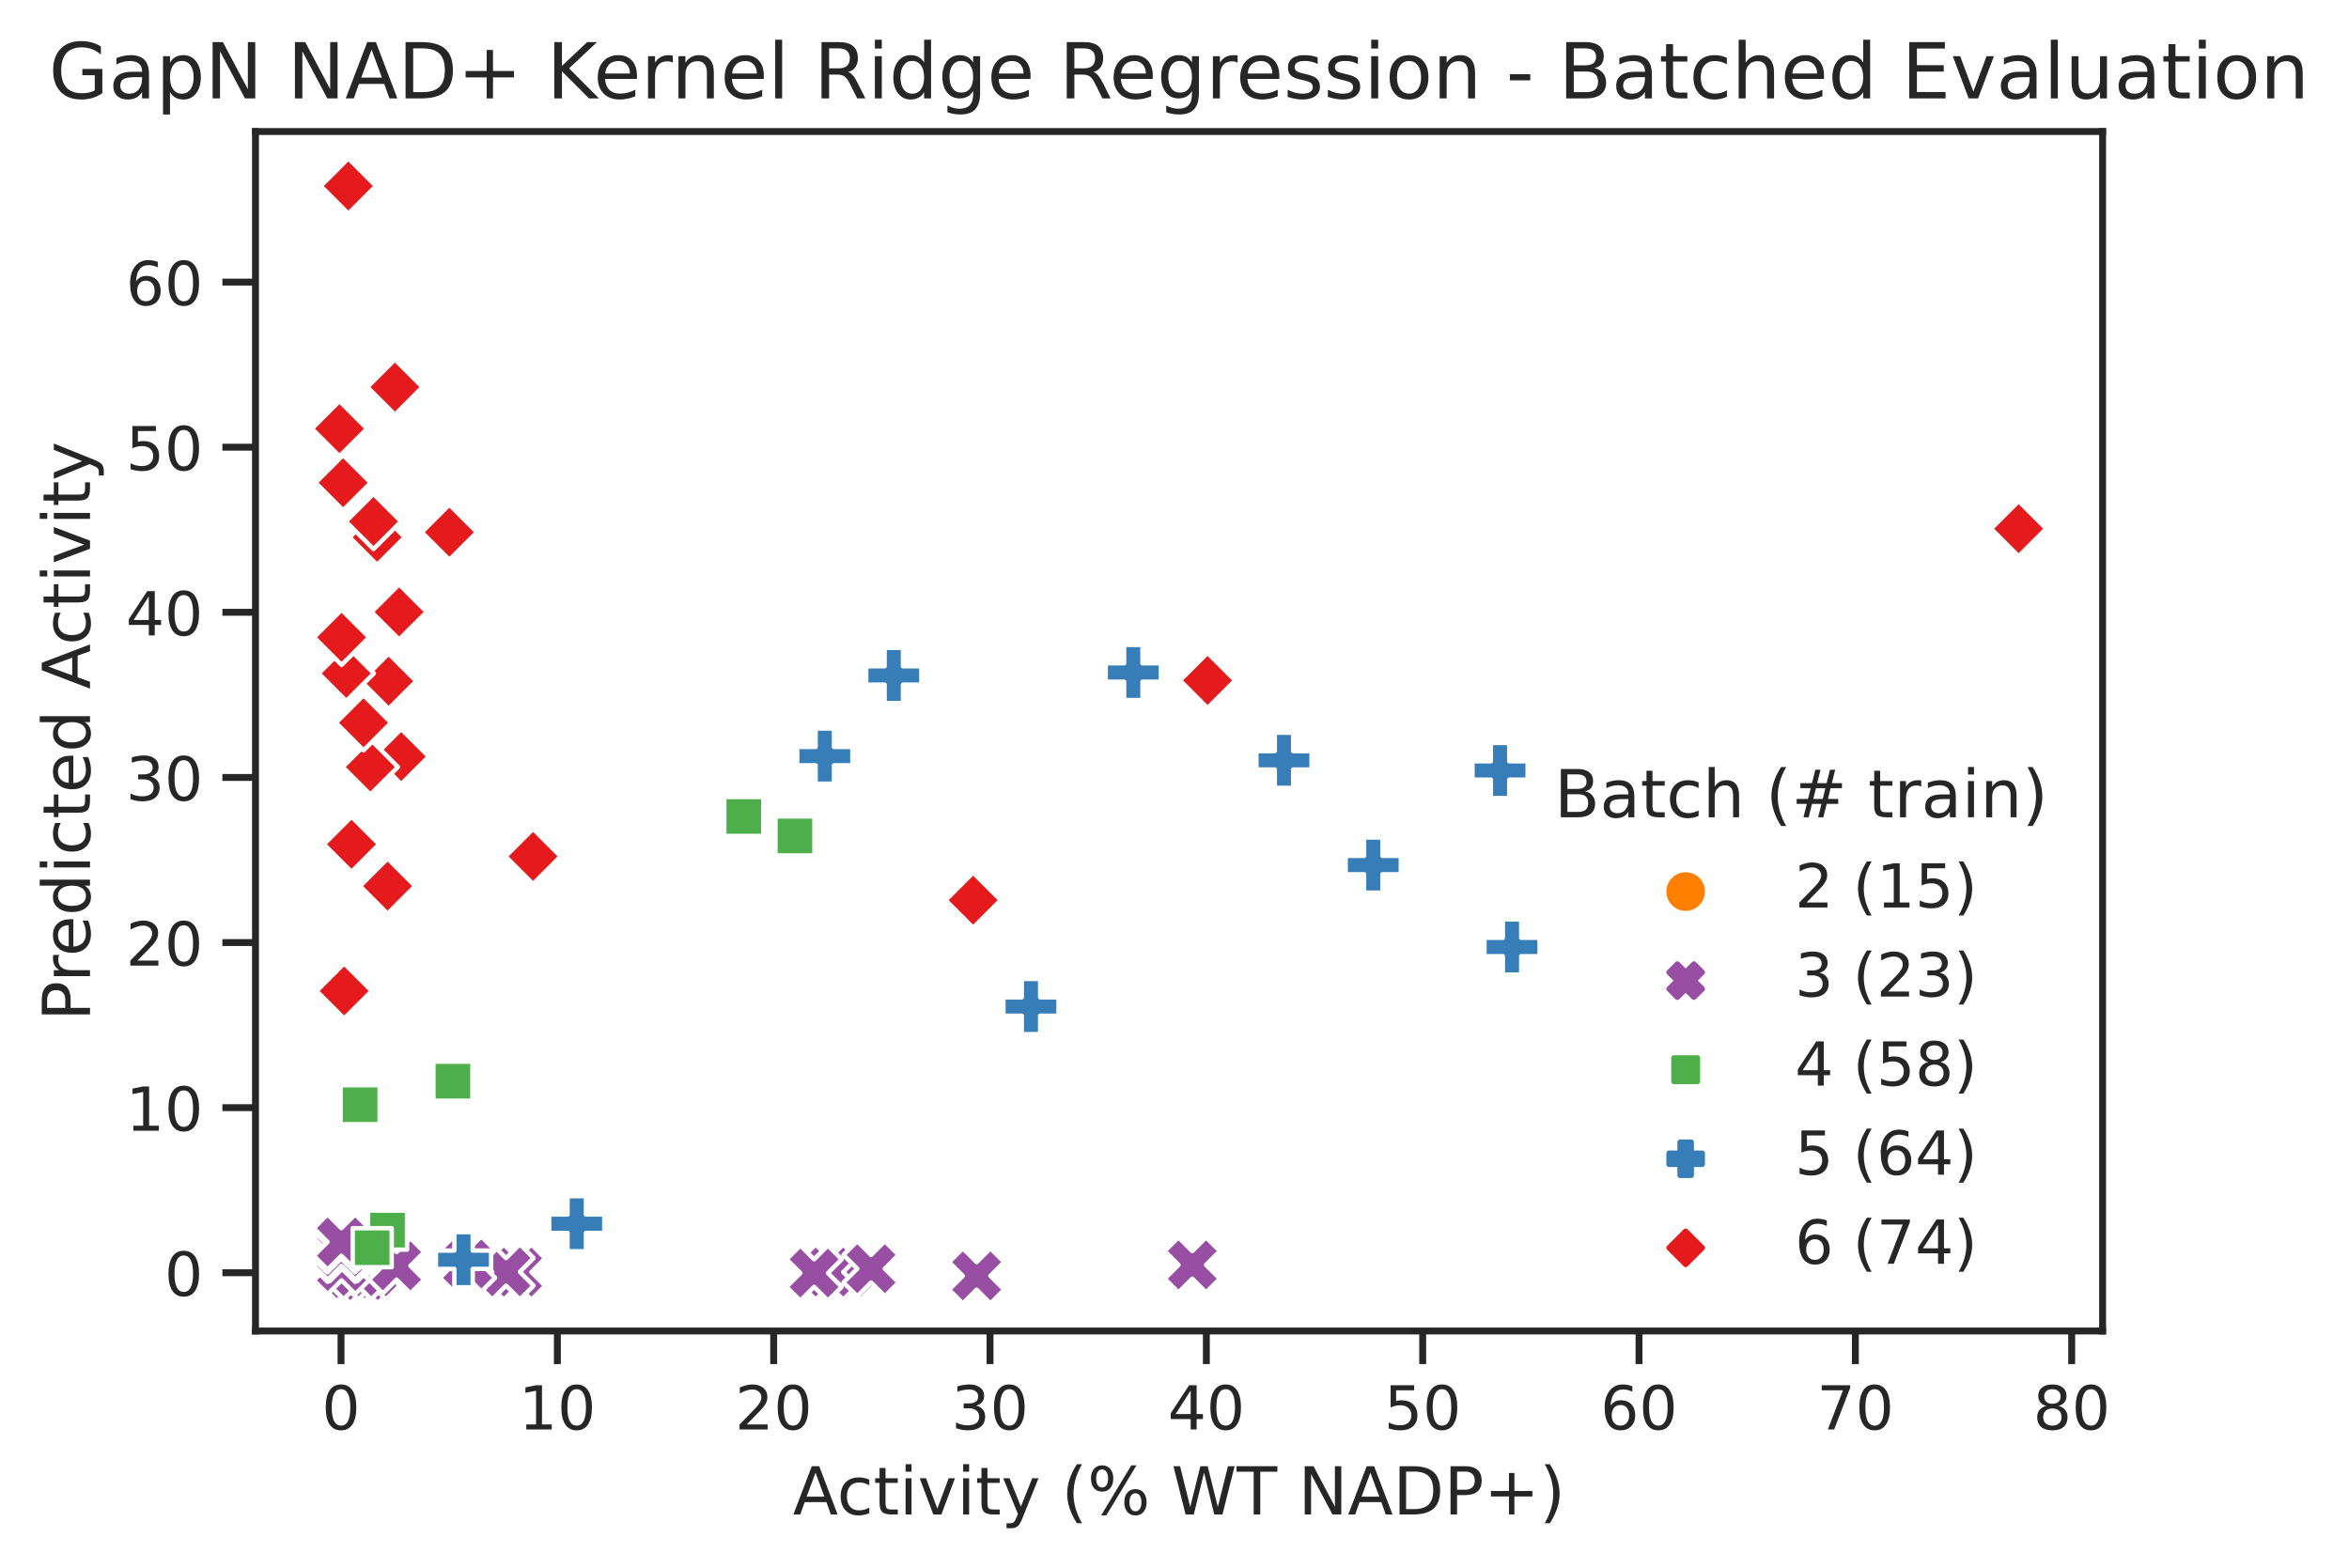 <?xml version="1.0" encoding="utf-8" standalone="no"?>
<!DOCTYPE svg PUBLIC "-//W3C//DTD SVG 1.1//EN"
  "http://www.w3.org/Graphics/SVG/1.1/DTD/svg11.dtd">
<!-- Created with matplotlib (https://matplotlib.org/) -->
<svg height="284.238pt" version="1.1" viewBox="0 0 425.772 284.238" width="425.772pt" xmlns="http://www.w3.org/2000/svg" xmlns:xlink="http://www.w3.org/1999/xlink">
 <defs>
  <style type="text/css">*{stroke-linecap:butt;stroke-linejoin:round;}</style>
 </defs>
 <g id="figure_1">
  <g id="patch_1">
   <path d="M 0 284.238 
L 425.772 284.238 
L 425.772 0 
L 0 0 
z
" style="fill:#ffffff;"/>
  </g>
  <g id="axes_1">
   <g id="patch_2">
    <path d="M 46.311 241.278 
L 381.111 241.278 
L 381.111 23.838 
L 46.311 23.838 
z
" style="fill:#ffffff;"/>
   </g>
   <g id="matplotlib.axis_1">
    <g id="xtick_1">
     <g id="line2d_1">
      <defs>
       <path d="M 0 0 
L 0 6 
" id="ma572bd161f" style="stroke:#262626;stroke-width:1.25;"/>
      </defs>
      <g>
       <use style="fill:#262626;stroke:#262626;stroke-width:1.25;" x="61.814" xlink:href="#ma572bd161f" y="241.278"/>
      </g>
     </g>
     <g id="text_1">
      <!-- 0 -->
      <g style="fill:#262626;" transform="translate(58.315 259.136)scale(0.11 -0.11)">
       <defs>
        <path d="M 31.781 66.406 
Q 24.172 66.406 20.328 58.906 
Q 16.5 51.422 16.5 36.375 
Q 16.5 21.391 20.328 13.891 
Q 24.172 6.391 31.781 6.391 
Q 39.453 6.391 43.281 13.891 
Q 47.125 21.391 47.125 36.375 
Q 47.125 51.422 43.281 58.906 
Q 39.453 66.406 31.781 66.406 
z
M 31.781 74.219 
Q 44.047 74.219 50.516 64.516 
Q 56.984 54.828 56.984 36.375 
Q 56.984 17.969 50.516 8.266 
Q 44.047 -1.422 31.781 -1.422 
Q 19.531 -1.422 13.062 8.266 
Q 6.594 17.969 6.594 36.375 
Q 6.594 54.828 13.062 64.516 
Q 19.531 74.219 31.781 74.219 
z
" id="DejaVuSans-48"/>
       </defs>
       <use xlink:href="#DejaVuSans-48"/>
      </g>
     </g>
    </g>
    <g id="xtick_2">
     <g id="line2d_2">
      <g>
       <use style="fill:#262626;stroke:#262626;stroke-width:1.25;" x="101.026" xlink:href="#ma572bd161f" y="241.278"/>
      </g>
     </g>
     <g id="text_2">
      <!-- 10 -->
      <g style="fill:#262626;" transform="translate(94.027 259.136)scale(0.11 -0.11)">
       <defs>
        <path d="M 12.406 8.297 
L 28.516 8.297 
L 28.516 63.922 
L 10.984 60.406 
L 10.984 69.391 
L 28.422 72.906 
L 38.281 72.906 
L 38.281 8.297 
L 54.391 8.297 
L 54.391 0 
L 12.406 0 
z
" id="DejaVuSans-49"/>
       </defs>
       <use xlink:href="#DejaVuSans-49"/>
       <use x="63.623" xlink:href="#DejaVuSans-48"/>
      </g>
     </g>
    </g>
    <g id="xtick_3">
     <g id="line2d_3">
      <g>
       <use style="fill:#262626;stroke:#262626;stroke-width:1.25;" x="140.238" xlink:href="#ma572bd161f" y="241.278"/>
      </g>
     </g>
     <g id="text_3">
      <!-- 20 -->
      <g style="fill:#262626;" transform="translate(133.239 259.136)scale(0.11 -0.11)">
       <defs>
        <path d="M 19.188 8.297 
L 53.609 8.297 
L 53.609 0 
L 7.328 0 
L 7.328 8.297 
Q 12.938 14.109 22.625 23.891 
Q 32.328 33.688 34.812 36.531 
Q 39.547 41.844 41.422 45.531 
Q 43.312 49.219 43.312 52.781 
Q 43.312 58.594 39.234 62.25 
Q 35.156 65.922 28.609 65.922 
Q 23.969 65.922 18.812 64.312 
Q 13.672 62.703 7.812 59.422 
L 7.812 69.391 
Q 13.766 71.781 18.938 73 
Q 24.125 74.219 28.422 74.219 
Q 39.75 74.219 46.484 68.547 
Q 53.219 62.891 53.219 53.422 
Q 53.219 48.922 51.531 44.891 
Q 49.859 40.875 45.406 35.406 
Q 44.188 33.984 37.641 27.219 
Q 31.109 20.453 19.188 8.297 
z
" id="DejaVuSans-50"/>
       </defs>
       <use xlink:href="#DejaVuSans-50"/>
       <use x="63.623" xlink:href="#DejaVuSans-48"/>
      </g>
     </g>
    </g>
    <g id="xtick_4">
     <g id="line2d_4">
      <g>
       <use style="fill:#262626;stroke:#262626;stroke-width:1.25;" x="179.449" xlink:href="#ma572bd161f" y="241.278"/>
      </g>
     </g>
     <g id="text_4">
      <!-- 30 -->
      <g style="fill:#262626;" transform="translate(172.451 259.136)scale(0.11 -0.11)">
       <defs>
        <path d="M 40.578 39.312 
Q 47.656 37.797 51.625 33 
Q 55.609 28.219 55.609 21.188 
Q 55.609 10.406 48.188 4.484 
Q 40.766 -1.422 27.094 -1.422 
Q 22.516 -1.422 17.656 -0.516 
Q 12.797 0.391 7.625 2.203 
L 7.625 11.719 
Q 11.719 9.328 16.594 8.109 
Q 21.484 6.891 26.812 6.891 
Q 36.078 6.891 40.938 10.547 
Q 45.797 14.203 45.797 21.188 
Q 45.797 27.641 41.281 31.266 
Q 36.766 34.906 28.719 34.906 
L 20.219 34.906 
L 20.219 43.016 
L 29.109 43.016 
Q 36.375 43.016 40.234 45.922 
Q 44.094 48.828 44.094 54.297 
Q 44.094 59.906 40.109 62.906 
Q 36.141 65.922 28.719 65.922 
Q 24.656 65.922 20.016 65.031 
Q 15.375 64.156 9.812 62.312 
L 9.812 71.094 
Q 15.438 72.656 20.344 73.438 
Q 25.25 74.219 29.594 74.219 
Q 40.828 74.219 47.359 69.109 
Q 53.906 64.016 53.906 55.328 
Q 53.906 49.266 50.438 45.094 
Q 46.969 40.922 40.578 39.312 
z
" id="DejaVuSans-51"/>
       </defs>
       <use xlink:href="#DejaVuSans-51"/>
       <use x="63.623" xlink:href="#DejaVuSans-48"/>
      </g>
     </g>
    </g>
    <g id="xtick_5">
     <g id="line2d_5">
      <g>
       <use style="fill:#262626;stroke:#262626;stroke-width:1.25;" x="218.661" xlink:href="#ma572bd161f" y="241.278"/>
      </g>
     </g>
     <g id="text_5">
      <!-- 40 -->
      <g style="fill:#262626;" transform="translate(211.662 259.136)scale(0.11 -0.11)">
       <defs>
        <path d="M 37.797 64.312 
L 12.891 25.391 
L 37.797 25.391 
z
M 35.203 72.906 
L 47.609 72.906 
L 47.609 25.391 
L 58.016 25.391 
L 58.016 17.188 
L 47.609 17.188 
L 47.609 0 
L 37.797 0 
L 37.797 17.188 
L 4.891 17.188 
L 4.891 26.703 
z
" id="DejaVuSans-52"/>
       </defs>
       <use xlink:href="#DejaVuSans-52"/>
       <use x="63.623" xlink:href="#DejaVuSans-48"/>
      </g>
     </g>
    </g>
    <g id="xtick_6">
     <g id="line2d_6">
      <g>
       <use style="fill:#262626;stroke:#262626;stroke-width:1.25;" x="257.873" xlink:href="#ma572bd161f" y="241.278"/>
      </g>
     </g>
     <g id="text_6">
      <!-- 50 -->
      <g style="fill:#262626;" transform="translate(250.874 259.136)scale(0.11 -0.11)">
       <defs>
        <path d="M 10.797 72.906 
L 49.516 72.906 
L 49.516 64.594 
L 19.828 64.594 
L 19.828 46.734 
Q 21.969 47.469 24.109 47.828 
Q 26.266 48.188 28.422 48.188 
Q 40.625 48.188 47.75 41.5 
Q 54.891 34.812 54.891 23.391 
Q 54.891 11.625 47.562 5.094 
Q 40.234 -1.422 26.906 -1.422 
Q 22.312 -1.422 17.547 -0.641 
Q 12.797 0.141 7.719 1.703 
L 7.719 11.625 
Q 12.109 9.234 16.797 8.062 
Q 21.484 6.891 26.703 6.891 
Q 35.156 6.891 40.078 11.328 
Q 45.016 15.766 45.016 23.391 
Q 45.016 31 40.078 35.438 
Q 35.156 39.891 26.703 39.891 
Q 22.75 39.891 18.812 39.016 
Q 14.891 38.141 10.797 36.281 
z
" id="DejaVuSans-53"/>
       </defs>
       <use xlink:href="#DejaVuSans-53"/>
       <use x="63.623" xlink:href="#DejaVuSans-48"/>
      </g>
     </g>
    </g>
    <g id="xtick_7">
     <g id="line2d_7">
      <g>
       <use style="fill:#262626;stroke:#262626;stroke-width:1.25;" x="297.085" xlink:href="#ma572bd161f" y="241.278"/>
      </g>
     </g>
     <g id="text_7">
      <!-- 60 -->
      <g style="fill:#262626;" transform="translate(290.086 259.136)scale(0.11 -0.11)">
       <defs>
        <path d="M 33.016 40.375 
Q 26.375 40.375 22.484 35.828 
Q 18.609 31.297 18.609 23.391 
Q 18.609 15.531 22.484 10.953 
Q 26.375 6.391 33.016 6.391 
Q 39.656 6.391 43.531 10.953 
Q 47.406 15.531 47.406 23.391 
Q 47.406 31.297 43.531 35.828 
Q 39.656 40.375 33.016 40.375 
z
M 52.594 71.297 
L 52.594 62.312 
Q 48.875 64.062 45.094 64.984 
Q 41.312 65.922 37.594 65.922 
Q 27.828 65.922 22.672 59.328 
Q 17.531 52.734 16.797 39.406 
Q 19.672 43.656 24.016 45.922 
Q 28.375 48.188 33.594 48.188 
Q 44.578 48.188 50.953 41.516 
Q 57.328 34.859 57.328 23.391 
Q 57.328 12.156 50.688 5.359 
Q 44.047 -1.422 33.016 -1.422 
Q 20.359 -1.422 13.672 8.266 
Q 6.984 17.969 6.984 36.375 
Q 6.984 53.656 15.188 63.938 
Q 23.391 74.219 37.203 74.219 
Q 40.922 74.219 44.703 73.484 
Q 48.484 72.75 52.594 71.297 
z
" id="DejaVuSans-54"/>
       </defs>
       <use xlink:href="#DejaVuSans-54"/>
       <use x="63.623" xlink:href="#DejaVuSans-48"/>
      </g>
     </g>
    </g>
    <g id="xtick_8">
     <g id="line2d_8">
      <g>
       <use style="fill:#262626;stroke:#262626;stroke-width:1.25;" x="336.297" xlink:href="#ma572bd161f" y="241.278"/>
      </g>
     </g>
     <g id="text_8">
      <!-- 70 -->
      <g style="fill:#262626;" transform="translate(329.298 259.136)scale(0.11 -0.11)">
       <defs>
        <path d="M 8.203 72.906 
L 55.078 72.906 
L 55.078 68.703 
L 28.609 0 
L 18.312 0 
L 43.219 64.594 
L 8.203 64.594 
z
" id="DejaVuSans-55"/>
       </defs>
       <use xlink:href="#DejaVuSans-55"/>
       <use x="63.623" xlink:href="#DejaVuSans-48"/>
      </g>
     </g>
    </g>
    <g id="xtick_9">
     <g id="line2d_9">
      <g>
       <use style="fill:#262626;stroke:#262626;stroke-width:1.25;" x="375.508" xlink:href="#ma572bd161f" y="241.278"/>
      </g>
     </g>
     <g id="text_9">
      <!-- 80 -->
      <g style="fill:#262626;" transform="translate(368.51 259.136)scale(0.11 -0.11)">
       <defs>
        <path d="M 31.781 34.625 
Q 24.75 34.625 20.719 30.859 
Q 16.703 27.094 16.703 20.516 
Q 16.703 13.922 20.719 10.156 
Q 24.75 6.391 31.781 6.391 
Q 38.812 6.391 42.859 10.172 
Q 46.922 13.969 46.922 20.516 
Q 46.922 27.094 42.891 30.859 
Q 38.875 34.625 31.781 34.625 
z
M 21.922 38.812 
Q 15.578 40.375 12.031 44.719 
Q 8.5 49.078 8.5 55.328 
Q 8.5 64.062 14.719 69.141 
Q 20.953 74.219 31.781 74.219 
Q 42.672 74.219 48.875 69.141 
Q 55.078 64.062 55.078 55.328 
Q 55.078 49.078 51.531 44.719 
Q 48 40.375 41.703 38.812 
Q 48.828 37.156 52.797 32.312 
Q 56.781 27.484 56.781 20.516 
Q 56.781 9.906 50.312 4.234 
Q 43.844 -1.422 31.781 -1.422 
Q 19.734 -1.422 13.25 4.234 
Q 6.781 9.906 6.781 20.516 
Q 6.781 27.484 10.781 32.312 
Q 14.797 37.156 21.922 38.812 
z
M 18.312 54.391 
Q 18.312 48.734 21.844 45.562 
Q 25.391 42.391 31.781 42.391 
Q 38.141 42.391 41.719 45.562 
Q 45.312 48.734 45.312 54.391 
Q 45.312 60.062 41.719 63.234 
Q 38.141 66.406 31.781 66.406 
Q 25.391 66.406 21.844 63.234 
Q 18.312 60.062 18.312 54.391 
z
" id="DejaVuSans-56"/>
       </defs>
       <use xlink:href="#DejaVuSans-56"/>
       <use x="63.623" xlink:href="#DejaVuSans-48"/>
      </g>
     </g>
    </g>
    <g id="text_10">
     <!-- Activity (% WT NADP+) -->
     <g style="fill:#262626;" transform="translate(143.713 274.542)scale(0.12 -0.12)">
      <defs>
       <path d="M 34.188 63.188 
L 20.797 26.906 
L 47.609 26.906 
z
M 28.609 72.906 
L 39.797 72.906 
L 67.578 0 
L 57.328 0 
L 50.688 18.703 
L 17.828 18.703 
L 11.188 0 
L 0.781 0 
z
" id="DejaVuSans-65"/>
       <path d="M 48.781 52.594 
L 48.781 44.188 
Q 44.969 46.297 41.141 47.344 
Q 37.312 48.391 33.406 48.391 
Q 24.656 48.391 19.812 42.844 
Q 14.984 37.312 14.984 27.297 
Q 14.984 17.281 19.812 11.734 
Q 24.656 6.203 33.406 6.203 
Q 37.312 6.203 41.141 7.25 
Q 44.969 8.297 48.781 10.406 
L 48.781 2.094 
Q 45.016 0.344 40.984 -0.531 
Q 36.969 -1.422 32.422 -1.422 
Q 20.062 -1.422 12.781 6.344 
Q 5.516 14.109 5.516 27.297 
Q 5.516 40.672 12.859 48.328 
Q 20.219 56 33.016 56 
Q 37.156 56 41.109 55.141 
Q 45.062 54.297 48.781 52.594 
z
" id="DejaVuSans-99"/>
       <path d="M 18.312 70.219 
L 18.312 54.688 
L 36.812 54.688 
L 36.812 47.703 
L 18.312 47.703 
L 18.312 18.016 
Q 18.312 11.328 20.141 9.422 
Q 21.969 7.516 27.594 7.516 
L 36.812 7.516 
L 36.812 0 
L 27.594 0 
Q 17.188 0 13.234 3.875 
Q 9.281 7.766 9.281 18.016 
L 9.281 47.703 
L 2.688 47.703 
L 2.688 54.688 
L 9.281 54.688 
L 9.281 70.219 
z
" id="DejaVuSans-116"/>
       <path d="M 9.422 54.688 
L 18.406 54.688 
L 18.406 0 
L 9.422 0 
z
M 9.422 75.984 
L 18.406 75.984 
L 18.406 64.594 
L 9.422 64.594 
z
" id="DejaVuSans-105"/>
       <path d="M 2.984 54.688 
L 12.5 54.688 
L 29.594 8.797 
L 46.688 54.688 
L 56.203 54.688 
L 35.688 0 
L 23.484 0 
z
" id="DejaVuSans-118"/>
       <path d="M 32.172 -5.078 
Q 28.375 -14.844 24.75 -17.812 
Q 21.141 -20.797 15.094 -20.797 
L 7.906 -20.797 
L 7.906 -13.281 
L 13.188 -13.281 
Q 16.891 -13.281 18.938 -11.516 
Q 21 -9.766 23.484 -3.219 
L 25.094 0.875 
L 2.984 54.688 
L 12.5 54.688 
L 29.594 11.922 
L 46.688 54.688 
L 56.203 54.688 
z
" id="DejaVuSans-121"/>
       <path id="DejaVuSans-32"/>
       <path d="M 31 75.875 
Q 24.469 64.656 21.281 53.656 
Q 18.109 42.672 18.109 31.391 
Q 18.109 20.125 21.312 9.062 
Q 24.516 -2 31 -13.188 
L 23.188 -13.188 
Q 15.875 -1.703 12.234 9.375 
Q 8.594 20.453 8.594 31.391 
Q 8.594 42.281 12.203 53.312 
Q 15.828 64.359 23.188 75.875 
z
" id="DejaVuSans-40"/>
       <path d="M 72.703 32.078 
Q 68.453 32.078 66.031 28.469 
Q 63.625 24.859 63.625 18.406 
Q 63.625 12.062 66.031 8.422 
Q 68.453 4.781 72.703 4.781 
Q 76.859 4.781 79.266 8.422 
Q 81.688 12.062 81.688 18.406 
Q 81.688 24.812 79.266 28.438 
Q 76.859 32.078 72.703 32.078 
z
M 72.703 38.281 
Q 80.422 38.281 84.953 32.906 
Q 89.5 27.547 89.5 18.406 
Q 89.5 9.281 84.938 3.922 
Q 80.375 -1.422 72.703 -1.422 
Q 64.891 -1.422 60.344 3.922 
Q 55.812 9.281 55.812 18.406 
Q 55.812 27.594 60.375 32.938 
Q 64.938 38.281 72.703 38.281 
z
M 22.312 68.016 
Q 18.109 68.016 15.688 64.375 
Q 13.281 60.75 13.281 54.391 
Q 13.281 47.953 15.672 44.328 
Q 18.062 40.719 22.312 40.719 
Q 26.562 40.719 28.969 44.328 
Q 31.391 47.953 31.391 54.391 
Q 31.391 60.688 28.953 64.344 
Q 26.516 68.016 22.312 68.016 
z
M 66.406 74.219 
L 74.219 74.219 
L 28.609 -1.422 
L 20.797 -1.422 
z
M 22.312 74.219 
Q 30.031 74.219 34.609 68.875 
Q 39.203 63.531 39.203 54.391 
Q 39.203 45.172 34.641 39.844 
Q 30.078 34.516 22.312 34.516 
Q 14.547 34.516 10.031 39.859 
Q 5.516 45.219 5.516 54.391 
Q 5.516 63.484 10.047 68.844 
Q 14.594 74.219 22.312 74.219 
z
" id="DejaVuSans-37"/>
       <path d="M 3.328 72.906 
L 13.281 72.906 
L 28.609 11.281 
L 43.891 72.906 
L 54.984 72.906 
L 70.312 11.281 
L 85.594 72.906 
L 95.609 72.906 
L 77.297 0 
L 64.891 0 
L 49.516 63.281 
L 33.984 0 
L 21.578 0 
z
" id="DejaVuSans-87"/>
       <path d="M -0.297 72.906 
L 61.375 72.906 
L 61.375 64.594 
L 35.5 64.594 
L 35.5 0 
L 25.594 0 
L 25.594 64.594 
L -0.297 64.594 
z
" id="DejaVuSans-84"/>
       <path d="M 9.812 72.906 
L 23.094 72.906 
L 55.422 11.922 
L 55.422 72.906 
L 64.984 72.906 
L 64.984 0 
L 51.703 0 
L 19.391 60.984 
L 19.391 0 
L 9.812 0 
z
" id="DejaVuSans-78"/>
       <path d="M 19.672 64.797 
L 19.672 8.109 
L 31.594 8.109 
Q 46.688 8.109 53.688 14.938 
Q 60.688 21.781 60.688 36.531 
Q 60.688 51.172 53.688 57.984 
Q 46.688 64.797 31.594 64.797 
z
M 9.812 72.906 
L 30.078 72.906 
Q 51.266 72.906 61.172 64.094 
Q 71.094 55.281 71.094 36.531 
Q 71.094 17.672 61.125 8.828 
Q 51.172 0 30.078 0 
L 9.812 0 
z
" id="DejaVuSans-68"/>
       <path d="M 19.672 64.797 
L 19.672 37.406 
L 32.078 37.406 
Q 38.969 37.406 42.719 40.969 
Q 46.484 44.531 46.484 51.125 
Q 46.484 57.672 42.719 61.234 
Q 38.969 64.797 32.078 64.797 
z
M 9.812 72.906 
L 32.078 72.906 
Q 44.344 72.906 50.609 67.359 
Q 56.891 61.812 56.891 51.125 
Q 56.891 40.328 50.609 34.812 
Q 44.344 29.297 32.078 29.297 
L 19.672 29.297 
L 19.672 0 
L 9.812 0 
z
" id="DejaVuSans-80"/>
       <path d="M 46 62.703 
L 46 35.5 
L 73.188 35.5 
L 73.188 27.203 
L 46 27.203 
L 46 0 
L 37.797 0 
L 37.797 27.203 
L 10.594 27.203 
L 10.594 35.5 
L 37.797 35.5 
L 37.797 62.703 
z
" id="DejaVuSans-43"/>
       <path d="M 8.016 75.875 
L 15.828 75.875 
Q 23.141 64.359 26.781 53.312 
Q 30.422 42.281 30.422 31.391 
Q 30.422 20.453 26.781 9.375 
Q 23.141 -1.703 15.828 -13.188 
L 8.016 -13.188 
Q 14.5 -2 17.703 9.062 
Q 20.906 20.125 20.906 31.391 
Q 20.906 42.672 17.703 53.656 
Q 14.5 64.656 8.016 75.875 
z
" id="DejaVuSans-41"/>
      </defs>
      <use xlink:href="#DejaVuSans-65"/>
      <use x="66.658" xlink:href="#DejaVuSans-99"/>
      <use x="121.639" xlink:href="#DejaVuSans-116"/>
      <use x="160.848" xlink:href="#DejaVuSans-105"/>
      <use x="188.631" xlink:href="#DejaVuSans-118"/>
      <use x="247.811" xlink:href="#DejaVuSans-105"/>
      <use x="275.594" xlink:href="#DejaVuSans-116"/>
      <use x="314.803" xlink:href="#DejaVuSans-121"/>
      <use x="373.982" xlink:href="#DejaVuSans-32"/>
      <use x="405.77" xlink:href="#DejaVuSans-40"/>
      <use x="444.783" xlink:href="#DejaVuSans-37"/>
      <use x="539.803" xlink:href="#DejaVuSans-32"/>
      <use x="571.59" xlink:href="#DejaVuSans-87"/>
      <use x="670.467" xlink:href="#DejaVuSans-84"/>
      <use x="731.551" xlink:href="#DejaVuSans-32"/>
      <use x="763.338" xlink:href="#DejaVuSans-78"/>
      <use x="838.143" xlink:href="#DejaVuSans-65"/>
      <use x="906.551" xlink:href="#DejaVuSans-68"/>
      <use x="983.553" xlink:href="#DejaVuSans-80"/>
      <use x="1043.855" xlink:href="#DejaVuSans-43"/>
      <use x="1127.645" xlink:href="#DejaVuSans-41"/>
     </g>
    </g>
   </g>
   <g id="matplotlib.axis_2">
    <g id="ytick_1">
     <g id="line2d_10">
      <defs>
       <path d="M 0 0 
L -6 0 
" id="m788bfb0047" style="stroke:#262626;stroke-width:1.25;"/>
      </defs>
      <g>
       <use style="fill:#262626;stroke:#262626;stroke-width:1.25;" x="46.311" xlink:href="#m788bfb0047" y="230.726"/>
      </g>
     </g>
     <g id="text_11">
      <!-- 0 -->
      <g style="fill:#262626;" transform="translate(29.812 234.905)scale(0.11 -0.11)">
       <use xlink:href="#DejaVuSans-48"/>
      </g>
     </g>
    </g>
    <g id="ytick_2">
     <g id="line2d_11">
      <g>
       <use style="fill:#262626;stroke:#262626;stroke-width:1.25;" x="46.311" xlink:href="#m788bfb0047" y="200.795"/>
      </g>
     </g>
     <g id="text_12">
      <!-- 10 -->
      <g style="fill:#262626;" transform="translate(22.814 204.974)scale(0.11 -0.11)">
       <use xlink:href="#DejaVuSans-49"/>
       <use x="63.623" xlink:href="#DejaVuSans-48"/>
      </g>
     </g>
    </g>
    <g id="ytick_3">
     <g id="line2d_12">
      <g>
       <use style="fill:#262626;stroke:#262626;stroke-width:1.25;" x="46.311" xlink:href="#m788bfb0047" y="170.863"/>
      </g>
     </g>
     <g id="text_13">
      <!-- 20 -->
      <g style="fill:#262626;" transform="translate(22.814 175.043)scale(0.11 -0.11)">
       <use xlink:href="#DejaVuSans-50"/>
       <use x="63.623" xlink:href="#DejaVuSans-48"/>
      </g>
     </g>
    </g>
    <g id="ytick_4">
     <g id="line2d_13">
      <g>
       <use style="fill:#262626;stroke:#262626;stroke-width:1.25;" x="46.311" xlink:href="#m788bfb0047" y="140.932"/>
      </g>
     </g>
     <g id="text_14">
      <!-- 30 -->
      <g style="fill:#262626;" transform="translate(22.814 145.111)scale(0.11 -0.11)">
       <use xlink:href="#DejaVuSans-51"/>
       <use x="63.623" xlink:href="#DejaVuSans-48"/>
      </g>
     </g>
    </g>
    <g id="ytick_5">
     <g id="line2d_14">
      <g>
       <use style="fill:#262626;stroke:#262626;stroke-width:1.25;" x="46.311" xlink:href="#m788bfb0047" y="111"/>
      </g>
     </g>
     <g id="text_15">
      <!-- 40 -->
      <g style="fill:#262626;" transform="translate(22.814 115.18)scale(0.11 -0.11)">
       <use xlink:href="#DejaVuSans-52"/>
       <use x="63.623" xlink:href="#DejaVuSans-48"/>
      </g>
     </g>
    </g>
    <g id="ytick_6">
     <g id="line2d_15">
      <g>
       <use style="fill:#262626;stroke:#262626;stroke-width:1.25;" x="46.311" xlink:href="#m788bfb0047" y="81.069"/>
      </g>
     </g>
     <g id="text_16">
      <!-- 50 -->
      <g style="fill:#262626;" transform="translate(22.814 85.248)scale(0.11 -0.11)">
       <use xlink:href="#DejaVuSans-53"/>
       <use x="63.623" xlink:href="#DejaVuSans-48"/>
      </g>
     </g>
    </g>
    <g id="ytick_7">
     <g id="line2d_16">
      <g>
       <use style="fill:#262626;stroke:#262626;stroke-width:1.25;" x="46.311" xlink:href="#m788bfb0047" y="51.138"/>
      </g>
     </g>
     <g id="text_17">
      <!-- 60 -->
      <g style="fill:#262626;" transform="translate(22.814 55.317)scale(0.11 -0.11)">
       <use xlink:href="#DejaVuSans-54"/>
       <use x="63.623" xlink:href="#DejaVuSans-48"/>
      </g>
     </g>
    </g>
    <g id="text_18">
     <!-- Predicted Activity -->
     <g style="fill:#262626;" transform="translate(16.318 185.068)rotate(-90)scale(0.12 -0.12)">
      <defs>
       <path d="M 41.109 46.297 
Q 39.594 47.172 37.812 47.578 
Q 36.031 48 33.891 48 
Q 26.266 48 22.188 43.047 
Q 18.109 38.094 18.109 28.812 
L 18.109 0 
L 9.078 0 
L 9.078 54.688 
L 18.109 54.688 
L 18.109 46.188 
Q 20.953 51.172 25.484 53.578 
Q 30.031 56 36.531 56 
Q 37.453 56 38.578 55.875 
Q 39.703 55.766 41.062 55.516 
z
" id="DejaVuSans-114"/>
       <path d="M 56.203 29.594 
L 56.203 25.203 
L 14.891 25.203 
Q 15.484 15.922 20.484 11.062 
Q 25.484 6.203 34.422 6.203 
Q 39.594 6.203 44.453 7.469 
Q 49.312 8.734 54.109 11.281 
L 54.109 2.781 
Q 49.266 0.734 44.188 -0.344 
Q 39.109 -1.422 33.891 -1.422 
Q 20.797 -1.422 13.156 6.188 
Q 5.516 13.812 5.516 26.812 
Q 5.516 40.234 12.766 48.109 
Q 20.016 56 32.328 56 
Q 43.359 56 49.781 48.891 
Q 56.203 41.797 56.203 29.594 
z
M 47.219 32.234 
Q 47.125 39.594 43.094 43.984 
Q 39.062 48.391 32.422 48.391 
Q 24.906 48.391 20.391 44.141 
Q 15.875 39.891 15.188 32.172 
z
" id="DejaVuSans-101"/>
       <path d="M 45.406 46.391 
L 45.406 75.984 
L 54.391 75.984 
L 54.391 0 
L 45.406 0 
L 45.406 8.203 
Q 42.578 3.328 38.25 0.953 
Q 33.938 -1.422 27.875 -1.422 
Q 17.969 -1.422 11.734 6.484 
Q 5.516 14.406 5.516 27.297 
Q 5.516 40.188 11.734 48.094 
Q 17.969 56 27.875 56 
Q 33.938 56 38.25 53.625 
Q 42.578 51.266 45.406 46.391 
z
M 14.797 27.297 
Q 14.797 17.391 18.875 11.75 
Q 22.953 6.109 30.078 6.109 
Q 37.203 6.109 41.297 11.75 
Q 45.406 17.391 45.406 27.297 
Q 45.406 37.203 41.297 42.844 
Q 37.203 48.484 30.078 48.484 
Q 22.953 48.484 18.875 42.844 
Q 14.797 37.203 14.797 27.297 
z
" id="DejaVuSans-100"/>
      </defs>
      <use xlink:href="#DejaVuSans-80"/>
      <use x="58.553" xlink:href="#DejaVuSans-114"/>
      <use x="97.416" xlink:href="#DejaVuSans-101"/>
      <use x="158.939" xlink:href="#DejaVuSans-100"/>
      <use x="222.416" xlink:href="#DejaVuSans-105"/>
      <use x="250.199" xlink:href="#DejaVuSans-99"/>
      <use x="305.18" xlink:href="#DejaVuSans-116"/>
      <use x="344.389" xlink:href="#DejaVuSans-101"/>
      <use x="405.912" xlink:href="#DejaVuSans-100"/>
      <use x="469.389" xlink:href="#DejaVuSans-32"/>
      <use x="501.176" xlink:href="#DejaVuSans-65"/>
      <use x="567.834" xlink:href="#DejaVuSans-99"/>
      <use x="622.814" xlink:href="#DejaVuSans-116"/>
      <use x="662.023" xlink:href="#DejaVuSans-105"/>
      <use x="689.807" xlink:href="#DejaVuSans-118"/>
      <use x="748.986" xlink:href="#DejaVuSans-105"/>
      <use x="776.77" xlink:href="#DejaVuSans-116"/>
      <use x="815.979" xlink:href="#DejaVuSans-121"/>
     </g>
    </g>
   </g>
   <g id="PathCollection_1">
    <path clip-path="url(#pf29319b3f0)" d="M 61.972 235.648 
C 63.298 235.648 64.57 235.121 65.508 234.184 
C 66.445 233.246 66.972 231.974 66.972 230.648 
C 66.972 229.322 66.445 228.05 65.508 227.113 
C 64.57 226.175 63.298 225.648 61.972 225.648 
C 60.646 225.648 59.374 226.175 58.437 227.113 
C 57.499 228.05 56.972 229.322 56.972 230.648 
C 56.972 231.974 57.499 233.246 58.437 234.184 
C 59.374 235.121 60.646 235.648 61.972 235.648 
z
" style="fill:#ff7f00;stroke:#ffffff;stroke-width:0.8;"/>
    <path clip-path="url(#pf29319b3f0)" d="M 61.814 235.389 
C 63.14 235.389 64.412 234.862 65.35 233.925 
C 66.287 232.987 66.814 231.715 66.814 230.389 
C 66.814 229.063 66.287 227.791 65.35 226.854 
C 64.412 225.916 63.14 225.389 61.814 225.389 
C 60.488 225.389 59.216 225.916 58.278 226.854 
C 57.341 227.791 56.814 229.063 56.814 230.389 
C 56.814 231.715 57.341 232.987 58.278 233.925 
C 59.216 234.862 60.488 235.389 61.814 235.389 
z
" style="fill:#ff7f00;stroke:#ffffff;stroke-width:0.8;"/>
    <path clip-path="url(#pf29319b3f0)" d="M 61.909 235.497 
C 63.235 235.497 64.507 234.97 65.444 234.033 
C 66.382 233.095 66.909 231.823 66.909 230.497 
C 66.909 229.171 66.382 227.899 65.444 226.962 
C 64.507 226.024 63.235 225.497 61.909 225.497 
C 60.583 225.497 59.311 226.024 58.373 226.962 
C 57.436 227.899 56.909 229.171 56.909 230.497 
C 56.909 231.823 57.436 233.095 58.373 234.033 
C 59.311 234.97 60.583 235.497 61.909 235.497 
z
" style="fill:#ff7f00;stroke:#ffffff;stroke-width:0.8;"/>
    <path clip-path="url(#pf29319b3f0)" d="M 61.856 235.348 
C 63.182 235.348 64.454 234.821 65.392 233.884 
C 66.329 232.946 66.856 231.674 66.856 230.348 
C 66.856 229.022 66.329 227.75 65.392 226.812 
C 64.454 225.875 63.182 225.348 61.856 225.348 
C 60.53 225.348 59.258 225.875 58.321 226.812 
C 57.383 227.75 56.856 229.022 56.856 230.348 
C 56.856 231.674 57.383 232.946 58.321 233.884 
C 59.258 234.821 60.53 235.348 61.856 235.348 
z
" style="fill:#ff7f00;stroke:#ffffff;stroke-width:0.8;"/>
    <path clip-path="url(#pf29319b3f0)" d="M 62.12 235.583 
C 63.446 235.583 64.717 235.056 65.655 234.118 
C 66.593 233.18 67.12 231.909 67.12 230.583 
C 67.12 229.257 66.593 227.985 65.655 227.047 
C 64.717 226.109 63.446 225.583 62.12 225.583 
C 60.794 225.583 59.522 226.109 58.584 227.047 
C 57.646 227.985 57.12 229.257 57.12 230.583 
C 57.12 231.909 57.646 233.18 58.584 234.118 
C 59.522 235.056 60.794 235.583 62.12 235.583 
z
" style="fill:#ff7f00;stroke:#ffffff;stroke-width:0.8;"/>
    <path clip-path="url(#pf29319b3f0)" d="M 62.067 235.669 
C 63.393 235.669 64.665 235.142 65.602 234.204 
C 66.54 233.267 67.067 231.995 67.067 230.669 
C 67.067 229.343 66.54 228.071 65.602 227.133 
C 64.665 226.196 63.393 225.669 62.067 225.669 
C 60.741 225.669 59.469 226.196 58.531 227.133 
C 57.594 228.071 57.067 229.343 57.067 230.669 
C 57.067 231.995 57.594 233.267 58.531 234.204 
C 59.469 235.142 60.741 235.669 62.067 235.669 
z
" style="fill:#ff7f00;stroke:#ffffff;stroke-width:0.8;"/>
    <path clip-path="url(#pf29319b3f0)" d="M 62.436 235.576 
C 63.762 235.576 65.034 235.049 65.971 234.112 
C 66.909 233.174 67.436 231.902 67.436 230.576 
C 67.436 229.25 66.909 227.978 65.971 227.041 
C 65.034 226.103 63.762 225.576 62.436 225.576 
C 61.11 225.576 59.838 226.103 58.9 227.041 
C 57.963 227.978 57.436 229.25 57.436 230.576 
C 57.436 231.902 57.963 233.174 58.9 234.112 
C 59.838 235.049 61.11 235.576 62.436 235.576 
z
" style="fill:#ff7f00;stroke:#ffffff;stroke-width:0.8;"/>
    <path clip-path="url(#pf29319b3f0)" d="M 61.972 235.413 
C 63.298 235.413 64.57 234.886 65.508 233.949 
C 66.445 233.011 66.972 231.739 66.972 230.413 
C 66.972 229.087 66.445 227.815 65.508 226.877 
C 64.57 225.94 63.298 225.413 61.972 225.413 
C 60.646 225.413 59.374 225.94 58.437 226.877 
C 57.499 227.815 56.972 229.087 56.972 230.413 
C 56.972 231.739 57.499 233.011 58.437 233.949 
C 59.374 234.886 60.646 235.413 61.972 235.413 
z
" style="fill:#ff7f00;stroke:#ffffff;stroke-width:0.8;"/>
    <path clip-path="url(#pf29319b3f0)" d="M 59.63 233.375 
L 62.13 230.875 
L 64.63 233.375 
L 67.13 230.875 
L 64.63 228.375 
L 67.13 225.875 
L 64.63 223.375 
L 62.13 225.875 
L 59.63 223.375 
L 57.13 225.875 
L 59.63 228.375 
L 57.13 230.875 
z
" style="fill:#984ea3;stroke:#ffffff;stroke-width:0.8;"/>
    <path clip-path="url(#pf29319b3f0)" d="M 60.368 234.715 
L 62.868 232.215 
L 65.368 234.715 
L 67.868 232.215 
L 65.368 229.715 
L 67.868 227.215 
L 65.368 224.715 
L 62.868 227.215 
L 60.368 224.715 
L 57.868 227.215 
L 60.368 229.715 
L 57.868 232.215 
z
" style="fill:#984ea3;stroke:#ffffff;stroke-width:0.8;"/>
    <path clip-path="url(#pf29319b3f0)" d="M 63.993 234.524 
L 66.493 232.024 
L 68.993 234.524 
L 71.493 232.024 
L 68.993 229.524 
L 71.493 227.024 
L 68.993 224.524 
L 66.493 227.024 
L 63.993 224.524 
L 61.493 227.024 
L 63.993 229.524 
L 61.493 232.024 
z
" style="fill:#984ea3;stroke:#ffffff;stroke-width:0.8;"/>
    <path clip-path="url(#pf29319b3f0)" d="M 59.967 232.593 
L 62.467 230.093 
L 64.967 232.593 
L 67.467 230.093 
L 64.967 227.593 
L 67.467 225.093 
L 64.967 222.593 
L 62.467 225.093 
L 59.967 222.593 
L 57.467 225.093 
L 59.967 227.593 
L 57.467 230.093 
z
" style="fill:#984ea3;stroke:#ffffff;stroke-width:0.8;"/>
    <path clip-path="url(#pf29319b3f0)" d="M 59.525 234.044 
L 62.025 231.544 
L 64.525 234.044 
L 67.025 231.544 
L 64.525 229.044 
L 67.025 226.544 
L 64.525 224.044 
L 62.025 226.544 
L 59.525 224.044 
L 57.025 226.544 
L 59.525 229.044 
L 57.025 231.544 
z
" style="fill:#984ea3;stroke:#ffffff;stroke-width:0.8;"/>
    <path clip-path="url(#pf29319b3f0)" d="M 59.662 234.24 
L 62.162 231.74 
L 64.662 234.24 
L 67.162 231.74 
L 64.662 229.24 
L 67.162 226.74 
L 64.662 224.24 
L 62.162 226.74 
L 59.662 224.24 
L 57.162 226.74 
L 59.662 229.24 
L 57.162 231.74 
z
" style="fill:#984ea3;stroke:#ffffff;stroke-width:0.8;"/>
    <path clip-path="url(#pf29319b3f0)" d="M 59.419 232.753 
L 61.919 230.253 
L 64.419 232.753 
L 66.919 230.253 
L 64.419 227.753 
L 66.919 225.253 
L 64.419 222.753 
L 61.919 225.253 
L 59.419 222.753 
L 56.919 225.253 
L 59.419 227.753 
L 56.919 230.253 
z
" style="fill:#984ea3;stroke:#ffffff;stroke-width:0.8;"/>
    <path clip-path="url(#pf29319b3f0)" d="M 61.517 232.235 
L 64.017 229.735 
L 66.517 232.235 
L 69.017 229.735 
L 66.517 227.235 
L 69.017 224.735 
L 66.517 222.235 
L 64.017 224.735 
L 61.517 222.235 
L 59.017 224.735 
L 61.517 227.235 
L 59.017 229.735 
z
" style="fill:#984ea3;stroke:#ffffff;stroke-width:0.8;"/>
    <path clip-path="url(#pf29319b3f0)" d="M 64.657 235.903 
L 67.157 233.403 
L 69.657 235.903 
L 72.157 233.403 
L 69.657 230.903 
L 72.157 228.403 
L 69.657 225.903 
L 67.157 228.403 
L 64.657 225.903 
L 62.157 228.403 
L 64.657 230.903 
L 62.157 233.403 
z
" style="fill:#984ea3;stroke:#ffffff;stroke-width:0.8;"/>
    <path clip-path="url(#pf29319b3f0)" d="M 64.646 236.394 
L 67.146 233.894 
L 69.646 236.394 
L 72.146 233.894 
L 69.646 231.394 
L 72.146 228.894 
L 69.646 226.394 
L 67.146 228.894 
L 64.646 226.394 
L 62.146 228.894 
L 64.646 231.394 
L 62.146 233.894 
z
" style="fill:#984ea3;stroke:#ffffff;stroke-width:0.8;"/>
    <path clip-path="url(#pf29319b3f0)" d="M 62.191 235.92 
L 64.691 233.42 
L 67.191 235.92 
L 69.691 233.42 
L 67.191 230.92 
L 69.691 228.42 
L 67.191 225.92 
L 64.691 228.42 
L 62.191 225.92 
L 59.691 228.42 
L 62.191 230.92 
L 59.691 233.42 
z
" style="fill:#984ea3;stroke:#ffffff;stroke-width:0.8;"/>
    <path clip-path="url(#pf29319b3f0)" d="M 63.477 236.234 
L 65.977 233.734 
L 68.477 236.234 
L 70.977 233.734 
L 68.477 231.234 
L 70.977 228.734 
L 68.477 226.234 
L 65.977 228.734 
L 63.477 226.234 
L 60.977 228.734 
L 63.477 231.234 
L 60.977 233.734 
z
" style="fill:#984ea3;stroke:#ffffff;stroke-width:0.8;"/>
    <path clip-path="url(#pf29319b3f0)" d="M 61.611 235.37 
L 64.111 232.87 
L 66.611 235.37 
L 69.111 232.87 
L 66.611 230.37 
L 69.111 227.87 
L 66.611 225.37 
L 64.111 227.87 
L 61.611 225.37 
L 59.111 227.87 
L 61.611 230.37 
L 59.111 232.87 
z
" style="fill:#984ea3;stroke:#ffffff;stroke-width:0.8;"/>
    <path clip-path="url(#pf29319b3f0)" d="M 61.053 235.9 
L 63.553 233.4 
L 66.053 235.9 
L 68.553 233.4 
L 66.053 230.9 
L 68.553 228.4 
L 66.053 225.9 
L 63.553 228.4 
L 61.053 225.9 
L 58.553 228.4 
L 61.053 230.9 
L 58.553 233.4 
z
" style="fill:#984ea3;stroke:#ffffff;stroke-width:0.8;"/>
    <path clip-path="url(#pf29319b3f0)" d="M 64.952 235.558 
L 67.452 233.058 
L 69.952 235.558 
L 72.452 233.058 
L 69.952 230.558 
L 72.452 228.058 
L 69.952 225.558 
L 67.452 228.058 
L 64.952 225.558 
L 62.452 228.058 
L 64.952 230.558 
L 62.452 233.058 
z
" style="fill:#984ea3;stroke:#ffffff;stroke-width:0.8;"/>
    <path clip-path="url(#pf29319b3f0)" d="M 62.286 235.524 
L 64.786 233.024 
L 67.286 235.524 
L 69.786 233.024 
L 67.286 230.524 
L 69.786 228.024 
L 67.286 225.524 
L 64.786 228.024 
L 62.286 225.524 
L 59.786 228.024 
L 62.286 230.524 
L 59.786 233.024 
z
" style="fill:#984ea3;stroke:#ffffff;stroke-width:0.8;"/>
    <path clip-path="url(#pf29319b3f0)" d="M 91.319 235.605 
L 93.819 233.105 
L 96.319 235.605 
L 98.819 233.105 
L 96.319 230.605 
L 98.819 228.105 
L 96.319 225.605 
L 93.819 228.105 
L 91.319 225.605 
L 88.819 228.105 
L 91.319 230.605 
L 88.819 233.105 
z
" style="fill:#984ea3;stroke:#ffffff;stroke-width:0.8;"/>
    <path clip-path="url(#pf29319b3f0)" d="M 89.222 235.562 
L 91.722 233.062 
L 94.222 235.562 
L 96.722 233.062 
L 94.222 230.562 
L 96.722 228.062 
L 94.222 225.562 
L 91.722 228.062 
L 89.222 225.562 
L 86.722 228.062 
L 89.222 230.562 
L 86.722 233.062 
z
" style="fill:#984ea3;stroke:#ffffff;stroke-width:0.8;"/>
    <path clip-path="url(#pf29319b3f0)" d="M 150.957 235.622 
L 153.457 233.122 
L 155.957 235.622 
L 158.457 233.122 
L 155.957 230.622 
L 158.457 228.122 
L 155.957 225.622 
L 153.457 228.122 
L 150.957 225.622 
L 148.457 228.122 
L 150.957 230.622 
L 148.457 233.122 
z
" style="fill:#984ea3;stroke:#ffffff;stroke-width:0.8;"/>
    <path clip-path="url(#pf29319b3f0)" d="M 147.838 235.597 
L 150.338 233.097 
L 152.838 235.597 
L 155.338 233.097 
L 152.838 230.597 
L 155.338 228.097 
L 152.838 225.597 
L 150.338 228.097 
L 147.838 225.597 
L 145.338 228.097 
L 147.838 230.597 
L 145.338 233.097 
z
" style="fill:#984ea3;stroke:#ffffff;stroke-width:0.8;"/>
    <path clip-path="url(#pf29319b3f0)" d="M 59.451 233.205 
L 61.951 230.705 
L 64.451 233.205 
L 66.951 230.705 
L 64.451 228.205 
L 66.951 225.705 
L 64.451 223.205 
L 61.951 225.705 
L 59.451 223.205 
L 56.951 225.705 
L 59.451 228.205 
L 56.951 230.705 
z
" style="fill:#984ea3;stroke:#ffffff;stroke-width:0.8;"/>
    <path clip-path="url(#pf29319b3f0)" d="M 59.398 234.595 
L 61.898 232.095 
L 64.398 234.595 
L 66.898 232.095 
L 64.398 229.595 
L 66.898 227.095 
L 64.398 224.595 
L 61.898 227.095 
L 59.398 224.595 
L 56.898 227.095 
L 59.398 229.595 
L 56.898 232.095 
z
" style="fill:#984ea3;stroke:#ffffff;stroke-width:0.8;"/>
    <path clip-path="url(#pf29319b3f0)" d="M 59.367 232.368 
L 61.867 229.868 
L 64.367 232.368 
L 66.867 229.868 
L 64.367 227.368 
L 66.867 224.868 
L 64.367 222.368 
L 61.867 224.868 
L 59.367 222.368 
L 56.867 224.868 
L 59.367 227.368 
L 56.867 229.868 
z
" style="fill:#984ea3;stroke:#ffffff;stroke-width:0.8;"/>
    <path clip-path="url(#pf29319b3f0)" d="M 59.767 232.253 
L 62.267 229.753 
L 64.767 232.253 
L 67.267 229.753 
L 64.767 227.253 
L 67.267 224.753 
L 64.767 222.253 
L 62.267 224.753 
L 59.767 222.253 
L 57.267 224.753 
L 59.767 227.253 
L 57.267 229.753 
z
" style="fill:#984ea3;stroke:#ffffff;stroke-width:0.8;"/>
    <path clip-path="url(#pf29319b3f0)" d="M 59.209 230.483 
L 61.709 227.983 
L 64.209 230.483 
L 66.709 227.983 
L 64.209 225.483 
L 66.709 222.983 
L 64.209 220.483 
L 61.709 222.983 
L 59.209 220.483 
L 56.709 222.983 
L 59.209 225.483 
L 56.709 227.983 
z
" style="fill:#984ea3;stroke:#ffffff;stroke-width:0.8;"/>
    <path clip-path="url(#pf29319b3f0)" d="M 59.114 231.667 
L 61.614 229.167 
L 64.114 231.667 
L 66.614 229.167 
L 64.114 226.667 
L 66.614 224.167 
L 64.114 221.667 
L 61.614 224.167 
L 59.114 221.667 
L 56.614 224.167 
L 59.114 226.667 
L 56.614 229.167 
z
" style="fill:#984ea3;stroke:#ffffff;stroke-width:0.8;"/>
    <path clip-path="url(#pf29319b3f0)" d="M 59.409 231.959 
L 61.909 229.459 
L 64.409 231.959 
L 66.909 229.459 
L 64.409 226.959 
L 66.909 224.459 
L 64.409 221.959 
L 61.909 224.459 
L 59.409 221.959 
L 56.909 224.459 
L 59.409 226.959 
L 56.909 229.459 
z
" style="fill:#984ea3;stroke:#ffffff;stroke-width:0.8;"/>
    <path clip-path="url(#pf29319b3f0)" d="M 59.346 230.66 
L 61.846 228.16 
L 64.346 230.66 
L 66.846 228.16 
L 64.346 225.66 
L 66.846 223.16 
L 64.346 220.66 
L 61.846 223.16 
L 59.346 220.66 
L 56.846 223.16 
L 59.346 225.66 
L 56.846 228.16 
z
" style="fill:#984ea3;stroke:#ffffff;stroke-width:0.8;"/>
    <path clip-path="url(#pf29319b3f0)" d="M 59.377 230.142 
L 61.877 227.642 
L 64.377 230.142 
L 66.877 227.642 
L 64.377 225.142 
L 66.877 222.642 
L 64.377 220.142 
L 61.877 222.642 
L 59.377 220.142 
L 56.877 222.642 
L 59.377 225.142 
L 56.877 227.642 
z
" style="fill:#984ea3;stroke:#ffffff;stroke-width:0.8;"/>
    <path clip-path="url(#pf29319b3f0)" d="M 145.066 235.782 
L 147.566 233.282 
L 150.066 235.782 
L 152.566 233.282 
L 150.066 230.782 
L 152.566 228.282 
L 150.066 225.782 
L 147.566 228.282 
L 145.066 225.782 
L 142.566 228.282 
L 145.066 230.782 
L 142.566 233.282 
z
" style="fill:#984ea3;stroke:#ffffff;stroke-width:0.8;"/>
    <path clip-path="url(#pf29319b3f0)" d="M 174.521 236.289 
L 177.021 233.789 
L 179.521 236.289 
L 182.021 233.789 
L 179.521 231.289 
L 182.021 228.789 
L 179.521 226.289 
L 177.021 228.789 
L 174.521 226.289 
L 172.021 228.789 
L 174.521 231.289 
L 172.021 233.789 
z
" style="fill:#984ea3;stroke:#ffffff;stroke-width:0.8;"/>
    <path clip-path="url(#pf29319b3f0)" d="M 155.383 234.993 
L 157.883 232.493 
L 160.383 234.993 
L 162.883 232.493 
L 160.383 229.993 
L 162.883 227.493 
L 160.383 224.993 
L 157.883 227.493 
L 155.383 224.993 
L 152.883 227.493 
L 155.383 229.993 
L 152.883 232.493 
z
" style="fill:#984ea3;stroke:#ffffff;stroke-width:0.8;"/>
    <path clip-path="url(#pf29319b3f0)" d="M 213.609 234.299 
L 216.109 231.799 
L 218.609 234.299 
L 221.109 231.799 
L 218.609 229.299 
L 221.109 226.799 
L 218.609 224.299 
L 216.109 226.799 
L 213.609 224.299 
L 211.109 226.799 
L 213.609 229.299 
L 211.109 231.799 
z
" style="fill:#984ea3;stroke:#ffffff;stroke-width:0.8;"/>
    <path clip-path="url(#pf29319b3f0)" d="M 69.389 234.472 
L 71.889 231.972 
L 74.389 234.472 
L 76.889 231.972 
L 74.389 229.472 
L 76.889 226.972 
L 74.389 224.472 
L 71.889 226.972 
L 69.389 224.472 
L 66.889 226.972 
L 69.389 229.472 
L 66.889 231.972 
z
" style="fill:#984ea3;stroke:#ffffff;stroke-width:0.8;"/>
    <path clip-path="url(#pf29319b3f0)" d="M 82.246 234.134 
L 84.746 231.634 
L 87.246 234.134 
L 89.746 231.634 
L 87.246 229.134 
L 89.746 226.634 
L 87.246 224.134 
L 84.746 226.634 
L 82.246 224.134 
L 79.746 226.634 
L 82.246 229.134 
L 79.746 231.634 
z
" style="fill:#984ea3;stroke:#ffffff;stroke-width:0.8;"/>
    <path clip-path="url(#pf29319b3f0)" d="M 66.709 219.46 
L 66.709 226.531 
L 73.78 226.531 
L 73.78 219.46 
z
" style="fill:#4daf4a;stroke:#ffffff;stroke-width:0.8;"/>
    <path clip-path="url(#pf29319b3f0)" d="M 63.927 222.644 
L 63.927 229.715 
L 70.998 229.715 
L 70.998 222.644 
z
" style="fill:#4daf4a;stroke:#ffffff;stroke-width:0.8;"/>
    <path clip-path="url(#pf29319b3f0)" d="M 78.555 192.462 
L 78.555 199.533 
L 85.626 199.533 
L 85.626 192.462 
z
" style="fill:#4daf4a;stroke:#ffffff;stroke-width:0.8;"/>
    <path clip-path="url(#pf29319b3f0)" d="M 61.735 196.724 
L 61.735 203.795 
L 68.806 203.795 
L 68.806 196.724 
z
" style="fill:#4daf4a;stroke:#ffffff;stroke-width:0.8;"/>
    <path clip-path="url(#pf29319b3f0)" d="M 131.279 144.474 
L 131.279 151.545 
L 138.35 151.545 
L 138.35 144.474 
z
" style="fill:#4daf4a;stroke:#ffffff;stroke-width:0.8;"/>
    <path clip-path="url(#pf29319b3f0)" d="M 140.553 147.998 
L 140.553 155.069 
L 147.624 155.069 
L 147.624 147.998 
z
" style="fill:#4daf4a;stroke:#ffffff;stroke-width:0.8;"/>
    <path clip-path="url(#pf29319b3f0)" d="M 160.34 127.446 
L 163.673 127.446 
L 163.673 124.113 
L 167.007 124.113 
L 167.007 120.779 
L 163.673 120.779 
L 163.673 117.446 
L 160.34 117.446 
L 160.34 120.779 
L 157.007 120.779 
L 157.007 124.113 
L 160.34 124.113 
z
" style="fill:#377eb8;stroke:#ffffff;stroke-width:0.8;"/>
    <path clip-path="url(#pf29319b3f0)" d="M 203.751 126.906 
L 207.084 126.906 
L 207.084 123.573 
L 210.418 123.573 
L 210.418 120.239 
L 207.084 120.239 
L 207.084 116.906 
L 203.751 116.906 
L 203.751 120.239 
L 200.418 120.239 
L 200.418 123.573 
L 203.751 123.573 
z
" style="fill:#377eb8;stroke:#ffffff;stroke-width:0.8;"/>
    <path clip-path="url(#pf29319b3f0)" d="M 185.205 187.462 
L 188.538 187.462 
L 188.538 184.129 
L 191.871 184.129 
L 191.871 180.795 
L 188.538 180.795 
L 188.538 177.462 
L 185.205 177.462 
L 185.205 180.795 
L 181.871 180.795 
L 181.871 184.129 
L 185.205 184.129 
z
" style="fill:#377eb8;stroke:#ffffff;stroke-width:0.8;"/>
    <path clip-path="url(#pf29319b3f0)" d="M 247.243 161.821 
L 250.577 161.821 
L 250.577 158.487 
L 253.91 158.487 
L 253.91 155.154 
L 250.577 155.154 
L 250.577 151.821 
L 247.243 151.821 
L 247.243 155.154 
L 243.91 155.154 
L 243.91 158.487 
L 247.243 158.487 
z
" style="fill:#377eb8;stroke:#ffffff;stroke-width:0.8;"/>
    <path clip-path="url(#pf29319b3f0)" d="M 272.402 176.67 
L 275.735 176.67 
L 275.735 173.337 
L 279.068 173.337 
L 279.068 170.004 
L 275.735 170.004 
L 275.735 166.67 
L 272.402 166.67 
L 272.402 170.004 
L 269.068 170.004 
L 269.068 173.337 
L 272.402 173.337 
z
" style="fill:#377eb8;stroke:#ffffff;stroke-width:0.8;"/>
    <path clip-path="url(#pf29319b3f0)" d="M 270.23 144.674 
L 273.564 144.674 
L 273.564 141.341 
L 276.897 141.341 
L 276.897 138.007 
L 273.564 138.007 
L 273.564 134.674 
L 270.23 134.674 
L 270.23 138.007 
L 266.897 138.007 
L 266.897 141.341 
L 270.23 141.341 
z
" style="fill:#377eb8;stroke:#ffffff;stroke-width:0.8;"/>
    <path clip-path="url(#pf29319b3f0)" d="M 82.351 233.365 
L 85.684 233.365 
L 85.684 230.031 
L 89.017 230.031 
L 89.017 226.698 
L 85.684 226.698 
L 85.684 223.365 
L 82.351 223.365 
L 82.351 226.698 
L 79.017 226.698 
L 79.017 230.031 
L 82.351 230.031 
z
" style="fill:#377eb8;stroke:#ffffff;stroke-width:0.8;"/>
    <path clip-path="url(#pf29319b3f0)" d="M 102.873 226.832 
L 106.206 226.832 
L 106.206 223.499 
L 109.539 223.499 
L 109.539 220.166 
L 106.206 220.166 
L 106.206 216.832 
L 102.873 216.832 
L 102.873 220.166 
L 99.539 220.166 
L 99.539 223.499 
L 102.873 223.499 
z
" style="fill:#377eb8;stroke:#ffffff;stroke-width:0.8;"/>
    <path clip-path="url(#pf29319b3f0)" d="M 147.834 142.072 
L 151.168 142.072 
L 151.168 138.739 
L 154.501 138.739 
L 154.501 135.405 
L 151.168 135.405 
L 151.168 132.072 
L 147.834 132.072 
L 147.834 135.405 
L 144.501 135.405 
L 144.501 138.739 
L 147.834 138.739 
z
" style="fill:#377eb8;stroke:#ffffff;stroke-width:0.8;"/>
    <path clip-path="url(#pf29319b3f0)" d="M 231.064 142.827 
L 234.398 142.827 
L 234.398 139.493 
L 237.731 139.493 
L 237.731 136.16 
L 234.398 136.16 
L 234.398 132.827 
L 231.064 132.827 
L 231.064 136.16 
L 227.731 136.16 
L 227.731 139.493 
L 231.064 139.493 
z
" style="fill:#377eb8;stroke:#ffffff;stroke-width:0.8;"/>
    <path clip-path="url(#pf29319b3f0)" d="M 71.583 65.172 
L 66.583 70.172 
L 71.583 75.172 
L 76.583 70.172 
z
" style="fill:#e41a1c;stroke:#ffffff;stroke-width:0.8;"/>
    <path clip-path="url(#pf29319b3f0)" d="M 68.358 92.396 
L 63.358 97.396 
L 68.358 102.396 
L 73.358 97.396 
z
" style="fill:#e41a1c;stroke:#ffffff;stroke-width:0.8;"/>
    <path clip-path="url(#pf29319b3f0)" d="M 72.342 105.931 
L 67.342 110.931 
L 72.342 115.931 
L 77.342 110.931 
z
" style="fill:#e41a1c;stroke:#ffffff;stroke-width:0.8;"/>
    <path clip-path="url(#pf29319b3f0)" d="M 70.445 118.485 
L 65.445 123.485 
L 70.445 128.485 
L 75.445 123.485 
z
" style="fill:#e41a1c;stroke:#ffffff;stroke-width:0.8;"/>
    <path clip-path="url(#pf29319b3f0)" d="M 67.694 89.532 
L 62.694 94.532 
L 67.694 99.532 
L 72.694 94.532 
z
" style="fill:#e41a1c;stroke:#ffffff;stroke-width:0.8;"/>
    <path clip-path="url(#pf29319b3f0)" d="M 81.447 91.481 
L 76.447 96.481 
L 81.447 101.481 
L 86.447 96.481 
z
" style="fill:#e41a1c;stroke:#ffffff;stroke-width:0.8;"/>
    <path clip-path="url(#pf29319b3f0)" d="M 72.721 132.148 
L 67.721 137.148 
L 72.721 142.148 
L 77.721 137.148 
z
" style="fill:#e41a1c;stroke:#ffffff;stroke-width:0.8;"/>
    <path clip-path="url(#pf29319b3f0)" d="M 176.389 158.181 
L 171.389 163.181 
L 176.389 168.181 
L 181.389 163.181 
z
" style="fill:#e41a1c;stroke:#ffffff;stroke-width:0.8;"/>
    <path clip-path="url(#pf29319b3f0)" d="M 67.125 134.039 
L 62.125 139.039 
L 67.125 144.039 
L 72.125 139.039 
z
" style="fill:#e41a1c;stroke:#ffffff;stroke-width:0.8;"/>
    <path clip-path="url(#pf29319b3f0)" d="M 62.762 117.071 
L 57.762 122.071 
L 62.762 127.071 
L 67.762 122.071 
z
" style="fill:#e41a1c;stroke:#ffffff;stroke-width:0.8;"/>
    <path clip-path="url(#pf29319b3f0)" d="M 96.623 150.25 
L 91.623 155.25 
L 96.623 160.25 
L 101.623 155.25 
z
" style="fill:#e41a1c;stroke:#ffffff;stroke-width:0.8;"/>
    <path clip-path="url(#pf29319b3f0)" d="M 62.383 174.642 
L 57.383 179.642 
L 62.383 184.642 
L 67.383 179.642 
z
" style="fill:#e41a1c;stroke:#ffffff;stroke-width:0.8;"/>
    <path clip-path="url(#pf29319b3f0)" d="M 70.255 155.632 
L 65.255 160.632 
L 70.255 165.632 
L 75.255 160.632 
z
" style="fill:#e41a1c;stroke:#ffffff;stroke-width:0.8;"/>
    <path clip-path="url(#pf29319b3f0)" d="M 63.711 148.045 
L 58.711 153.045 
L 63.711 158.045 
L 68.711 153.045 
z
" style="fill:#e41a1c;stroke:#ffffff;stroke-width:0.8;"/>
    <path clip-path="url(#pf29319b3f0)" d="M 63.142 28.721 
L 58.142 33.721 
L 63.142 38.721 
L 68.142 33.721 
z
" style="fill:#e41a1c;stroke:#ffffff;stroke-width:0.8;"/>
    <path clip-path="url(#pf29319b3f0)" d="M 62.193 82.503 
L 57.193 87.503 
L 62.193 92.503 
L 67.193 87.503 
z
" style="fill:#e41a1c;stroke:#ffffff;stroke-width:0.8;"/>
    <path clip-path="url(#pf29319b3f0)" d="M 61.529 72.708 
L 56.529 77.708 
L 61.529 82.708 
L 66.529 77.708 
z
" style="fill:#e41a1c;stroke:#ffffff;stroke-width:0.8;"/>
    <path clip-path="url(#pf29319b3f0)" d="M 65.892 126.021 
L 60.892 131.021 
L 65.892 136.021 
L 70.892 131.021 
z
" style="fill:#e41a1c;stroke:#ffffff;stroke-width:0.8;"/>
    <path clip-path="url(#pf29319b3f0)" d="M 61.909 110.536 
L 56.909 115.536 
L 61.909 120.536 
L 66.909 115.536 
z
" style="fill:#e41a1c;stroke:#ffffff;stroke-width:0.8;"/>
    <path clip-path="url(#pf29319b3f0)" d="M 218.88 118.35 
L 213.88 123.35 
L 218.88 128.35 
L 223.88 123.35 
z
" style="fill:#e41a1c;stroke:#ffffff;stroke-width:0.8;"/>
    <path clip-path="url(#pf29319b3f0)" d="M 365.893 90.841 
L 360.893 95.841 
L 365.893 100.841 
L 370.893 95.841 
z
" style="fill:#e41a1c;stroke:#ffffff;stroke-width:0.8;"/>
   </g>
   <g id="PathCollection_2"/>
   <g id="PathCollection_3"/>
   <g id="PathCollection_4"/>
   <g id="PathCollection_5"/>
   <g id="PathCollection_6"/>
   <g id="patch_3">
    <path d="M 46.311 241.278 
L 46.311 23.838 
" style="fill:none;stroke:#262626;stroke-linecap:square;stroke-linejoin:miter;stroke-width:1.25;"/>
   </g>
   <g id="patch_4">
    <path d="M 381.111 241.278 
L 381.111 23.838 
" style="fill:none;stroke:#262626;stroke-linecap:square;stroke-linejoin:miter;stroke-width:1.25;"/>
   </g>
   <g id="patch_5">
    <path d="M 46.311 241.278 
L 381.111 241.278 
" style="fill:none;stroke:#262626;stroke-linecap:square;stroke-linejoin:miter;stroke-width:1.25;"/>
   </g>
   <g id="patch_6">
    <path d="M 46.311 23.838 
L 381.111 23.838 
" style="fill:none;stroke:#262626;stroke-linecap:square;stroke-linejoin:miter;stroke-width:1.25;"/>
   </g>
   <g id="text_19">
    <!-- GapN NAD+ Kernel Ridge Regression - Batched Evaluation -->
    <g style="fill:#262626;" transform="translate(8.851 17.838)scale(0.14 -0.14)">
     <defs>
      <path d="M 59.516 10.406 
L 59.516 29.984 
L 43.406 29.984 
L 43.406 38.094 
L 69.281 38.094 
L 69.281 6.781 
Q 63.578 2.734 56.688 0.656 
Q 49.812 -1.422 42 -1.422 
Q 24.906 -1.422 15.25 8.562 
Q 5.609 18.562 5.609 36.375 
Q 5.609 54.25 15.25 64.234 
Q 24.906 74.219 42 74.219 
Q 49.125 74.219 55.547 72.453 
Q 61.969 70.703 67.391 67.281 
L 67.391 56.781 
Q 61.922 61.422 55.766 63.766 
Q 49.609 66.109 42.828 66.109 
Q 29.438 66.109 22.719 58.641 
Q 16.016 51.172 16.016 36.375 
Q 16.016 21.625 22.719 14.156 
Q 29.438 6.688 42.828 6.688 
Q 48.047 6.688 52.141 7.594 
Q 56.25 8.5 59.516 10.406 
z
" id="DejaVuSans-71"/>
      <path d="M 34.281 27.484 
Q 23.391 27.484 19.188 25 
Q 14.984 22.516 14.984 16.5 
Q 14.984 11.719 18.141 8.906 
Q 21.297 6.109 26.703 6.109 
Q 34.188 6.109 38.703 11.406 
Q 43.219 16.703 43.219 25.484 
L 43.219 27.484 
z
M 52.203 31.203 
L 52.203 0 
L 43.219 0 
L 43.219 8.297 
Q 40.141 3.328 35.547 0.953 
Q 30.953 -1.422 24.312 -1.422 
Q 15.922 -1.422 10.953 3.297 
Q 6 8.016 6 15.922 
Q 6 25.141 12.172 29.828 
Q 18.359 34.516 30.609 34.516 
L 43.219 34.516 
L 43.219 35.406 
Q 43.219 41.609 39.141 45 
Q 35.062 48.391 27.688 48.391 
Q 23 48.391 18.547 47.266 
Q 14.109 46.141 10.016 43.891 
L 10.016 52.203 
Q 14.938 54.109 19.578 55.047 
Q 24.219 56 28.609 56 
Q 40.484 56 46.344 49.844 
Q 52.203 43.703 52.203 31.203 
z
" id="DejaVuSans-97"/>
      <path d="M 18.109 8.203 
L 18.109 -20.797 
L 9.078 -20.797 
L 9.078 54.688 
L 18.109 54.688 
L 18.109 46.391 
Q 20.953 51.266 25.266 53.625 
Q 29.594 56 35.594 56 
Q 45.562 56 51.781 48.094 
Q 58.016 40.188 58.016 27.297 
Q 58.016 14.406 51.781 6.484 
Q 45.562 -1.422 35.594 -1.422 
Q 29.594 -1.422 25.266 0.953 
Q 20.953 3.328 18.109 8.203 
z
M 48.688 27.297 
Q 48.688 37.203 44.609 42.844 
Q 40.531 48.484 33.406 48.484 
Q 26.266 48.484 22.188 42.844 
Q 18.109 37.203 18.109 27.297 
Q 18.109 17.391 22.188 11.75 
Q 26.266 6.109 33.406 6.109 
Q 40.531 6.109 44.609 11.75 
Q 48.688 17.391 48.688 27.297 
z
" id="DejaVuSans-112"/>
      <path d="M 9.812 72.906 
L 19.672 72.906 
L 19.672 42.094 
L 52.391 72.906 
L 65.094 72.906 
L 28.906 38.922 
L 67.672 0 
L 54.688 0 
L 19.672 35.109 
L 19.672 0 
L 9.812 0 
z
" id="DejaVuSans-75"/>
      <path d="M 54.891 33.016 
L 54.891 0 
L 45.906 0 
L 45.906 32.719 
Q 45.906 40.484 42.875 44.328 
Q 39.844 48.188 33.797 48.188 
Q 26.516 48.188 22.312 43.547 
Q 18.109 38.922 18.109 30.906 
L 18.109 0 
L 9.078 0 
L 9.078 54.688 
L 18.109 54.688 
L 18.109 46.188 
Q 21.344 51.125 25.703 53.562 
Q 30.078 56 35.797 56 
Q 45.219 56 50.047 50.172 
Q 54.891 44.344 54.891 33.016 
z
" id="DejaVuSans-110"/>
      <path d="M 9.422 75.984 
L 18.406 75.984 
L 18.406 0 
L 9.422 0 
z
" id="DejaVuSans-108"/>
      <path d="M 44.391 34.188 
Q 47.562 33.109 50.562 29.594 
Q 53.562 26.078 56.594 19.922 
L 66.609 0 
L 56 0 
L 46.688 18.703 
Q 43.062 26.031 39.672 28.422 
Q 36.281 30.812 30.422 30.812 
L 19.672 30.812 
L 19.672 0 
L 9.812 0 
L 9.812 72.906 
L 32.078 72.906 
Q 44.578 72.906 50.734 67.672 
Q 56.891 62.453 56.891 51.906 
Q 56.891 45.016 53.688 40.469 
Q 50.484 35.938 44.391 34.188 
z
M 19.672 64.797 
L 19.672 38.922 
L 32.078 38.922 
Q 39.203 38.922 42.844 42.219 
Q 46.484 45.516 46.484 51.906 
Q 46.484 58.297 42.844 61.547 
Q 39.203 64.797 32.078 64.797 
z
" id="DejaVuSans-82"/>
      <path d="M 45.406 27.984 
Q 45.406 37.75 41.375 43.109 
Q 37.359 48.484 30.078 48.484 
Q 22.859 48.484 18.828 43.109 
Q 14.797 37.75 14.797 27.984 
Q 14.797 18.266 18.828 12.891 
Q 22.859 7.516 30.078 7.516 
Q 37.359 7.516 41.375 12.891 
Q 45.406 18.266 45.406 27.984 
z
M 54.391 6.781 
Q 54.391 -7.172 48.188 -13.984 
Q 42 -20.797 29.203 -20.797 
Q 24.469 -20.797 20.266 -20.094 
Q 16.062 -19.391 12.109 -17.922 
L 12.109 -9.188 
Q 16.062 -11.328 19.922 -12.344 
Q 23.781 -13.375 27.781 -13.375 
Q 36.625 -13.375 41.016 -8.766 
Q 45.406 -4.156 45.406 5.172 
L 45.406 9.625 
Q 42.625 4.781 38.281 2.391 
Q 33.938 0 27.875 0 
Q 17.828 0 11.672 7.656 
Q 5.516 15.328 5.516 27.984 
Q 5.516 40.672 11.672 48.328 
Q 17.828 56 27.875 56 
Q 33.938 56 38.281 53.609 
Q 42.625 51.219 45.406 46.391 
L 45.406 54.688 
L 54.391 54.688 
z
" id="DejaVuSans-103"/>
      <path d="M 44.281 53.078 
L 44.281 44.578 
Q 40.484 46.531 36.375 47.5 
Q 32.281 48.484 27.875 48.484 
Q 21.188 48.484 17.844 46.438 
Q 14.5 44.391 14.5 40.281 
Q 14.5 37.156 16.891 35.375 
Q 19.281 33.594 26.516 31.984 
L 29.594 31.297 
Q 39.156 29.25 43.188 25.516 
Q 47.219 21.781 47.219 15.094 
Q 47.219 7.469 41.188 3.016 
Q 35.156 -1.422 24.609 -1.422 
Q 20.219 -1.422 15.453 -0.562 
Q 10.688 0.297 5.422 2 
L 5.422 11.281 
Q 10.406 8.688 15.234 7.391 
Q 20.062 6.109 24.812 6.109 
Q 31.156 6.109 34.562 8.281 
Q 37.984 10.453 37.984 14.406 
Q 37.984 18.062 35.516 20.016 
Q 33.062 21.969 24.703 23.781 
L 21.578 24.516 
Q 13.234 26.266 9.516 29.906 
Q 5.812 33.547 5.812 39.891 
Q 5.812 47.609 11.281 51.797 
Q 16.75 56 26.812 56 
Q 31.781 56 36.172 55.266 
Q 40.578 54.547 44.281 53.078 
z
" id="DejaVuSans-115"/>
      <path d="M 30.609 48.391 
Q 23.391 48.391 19.188 42.75 
Q 14.984 37.109 14.984 27.297 
Q 14.984 17.484 19.156 11.844 
Q 23.344 6.203 30.609 6.203 
Q 37.797 6.203 41.984 11.859 
Q 46.188 17.531 46.188 27.297 
Q 46.188 37.016 41.984 42.703 
Q 37.797 48.391 30.609 48.391 
z
M 30.609 56 
Q 42.328 56 49.016 48.375 
Q 55.719 40.766 55.719 27.297 
Q 55.719 13.875 49.016 6.219 
Q 42.328 -1.422 30.609 -1.422 
Q 18.844 -1.422 12.172 6.219 
Q 5.516 13.875 5.516 27.297 
Q 5.516 40.766 12.172 48.375 
Q 18.844 56 30.609 56 
z
" id="DejaVuSans-111"/>
      <path d="M 4.891 31.391 
L 31.203 31.391 
L 31.203 23.391 
L 4.891 23.391 
z
" id="DejaVuSans-45"/>
      <path d="M 19.672 34.812 
L 19.672 8.109 
L 35.5 8.109 
Q 43.453 8.109 47.281 11.406 
Q 51.125 14.703 51.125 21.484 
Q 51.125 28.328 47.281 31.562 
Q 43.453 34.812 35.5 34.812 
z
M 19.672 64.797 
L 19.672 42.828 
L 34.281 42.828 
Q 41.5 42.828 45.031 45.531 
Q 48.578 48.25 48.578 53.812 
Q 48.578 59.328 45.031 62.062 
Q 41.5 64.797 34.281 64.797 
z
M 9.812 72.906 
L 35.016 72.906 
Q 46.297 72.906 52.391 68.219 
Q 58.5 63.531 58.5 54.891 
Q 58.5 48.188 55.375 44.234 
Q 52.25 40.281 46.188 39.312 
Q 53.469 37.75 57.5 32.781 
Q 61.531 27.828 61.531 20.406 
Q 61.531 10.641 54.891 5.312 
Q 48.25 0 35.984 0 
L 9.812 0 
z
" id="DejaVuSans-66"/>
      <path d="M 54.891 33.016 
L 54.891 0 
L 45.906 0 
L 45.906 32.719 
Q 45.906 40.484 42.875 44.328 
Q 39.844 48.188 33.797 48.188 
Q 26.516 48.188 22.312 43.547 
Q 18.109 38.922 18.109 30.906 
L 18.109 0 
L 9.078 0 
L 9.078 75.984 
L 18.109 75.984 
L 18.109 46.188 
Q 21.344 51.125 25.703 53.562 
Q 30.078 56 35.797 56 
Q 45.219 56 50.047 50.172 
Q 54.891 44.344 54.891 33.016 
z
" id="DejaVuSans-104"/>
      <path d="M 9.812 72.906 
L 55.906 72.906 
L 55.906 64.594 
L 19.672 64.594 
L 19.672 43.016 
L 54.391 43.016 
L 54.391 34.719 
L 19.672 34.719 
L 19.672 8.297 
L 56.781 8.297 
L 56.781 0 
L 9.812 0 
z
" id="DejaVuSans-69"/>
      <path d="M 8.5 21.578 
L 8.5 54.688 
L 17.484 54.688 
L 17.484 21.922 
Q 17.484 14.156 20.5 10.266 
Q 23.531 6.391 29.594 6.391 
Q 36.859 6.391 41.078 11.031 
Q 45.312 15.672 45.312 23.688 
L 45.312 54.688 
L 54.297 54.688 
L 54.297 0 
L 45.312 0 
L 45.312 8.406 
Q 42.047 3.422 37.719 1 
Q 33.406 -1.422 27.688 -1.422 
Q 18.266 -1.422 13.375 4.438 
Q 8.5 10.297 8.5 21.578 
z
M 31.109 56 
z
" id="DejaVuSans-117"/>
     </defs>
     <use xlink:href="#DejaVuSans-71"/>
     <use x="77.49" xlink:href="#DejaVuSans-97"/>
     <use x="138.77" xlink:href="#DejaVuSans-112"/>
     <use x="202.246" xlink:href="#DejaVuSans-78"/>
     <use x="277.051" xlink:href="#DejaVuSans-32"/>
     <use x="308.838" xlink:href="#DejaVuSans-78"/>
     <use x="383.643" xlink:href="#DejaVuSans-65"/>
     <use x="452.051" xlink:href="#DejaVuSans-68"/>
     <use x="529.053" xlink:href="#DejaVuSans-43"/>
     <use x="612.842" xlink:href="#DejaVuSans-32"/>
     <use x="644.629" xlink:href="#DejaVuSans-75"/>
     <use x="705.205" xlink:href="#DejaVuSans-101"/>
     <use x="766.729" xlink:href="#DejaVuSans-114"/>
     <use x="806.092" xlink:href="#DejaVuSans-110"/>
     <use x="869.471" xlink:href="#DejaVuSans-101"/>
     <use x="930.994" xlink:href="#DejaVuSans-108"/>
     <use x="958.777" xlink:href="#DejaVuSans-32"/>
     <use x="990.564" xlink:href="#DejaVuSans-82"/>
     <use x="1060.047" xlink:href="#DejaVuSans-105"/>
     <use x="1087.83" xlink:href="#DejaVuSans-100"/>
     <use x="1151.307" xlink:href="#DejaVuSans-103"/>
     <use x="1214.783" xlink:href="#DejaVuSans-101"/>
     <use x="1276.307" xlink:href="#DejaVuSans-32"/>
     <use x="1308.094" xlink:href="#DejaVuSans-82"/>
     <use x="1373.076" xlink:href="#DejaVuSans-101"/>
     <use x="1434.6" xlink:href="#DejaVuSans-103"/>
     <use x="1498.076" xlink:href="#DejaVuSans-114"/>
     <use x="1536.939" xlink:href="#DejaVuSans-101"/>
     <use x="1598.463" xlink:href="#DejaVuSans-115"/>
     <use x="1650.562" xlink:href="#DejaVuSans-115"/>
     <use x="1702.662" xlink:href="#DejaVuSans-105"/>
     <use x="1730.445" xlink:href="#DejaVuSans-111"/>
     <use x="1791.627" xlink:href="#DejaVuSans-110"/>
     <use x="1855.006" xlink:href="#DejaVuSans-32"/>
     <use x="1886.793" xlink:href="#DejaVuSans-45"/>
     <use x="1922.877" xlink:href="#DejaVuSans-32"/>
     <use x="1954.664" xlink:href="#DejaVuSans-66"/>
     <use x="2023.268" xlink:href="#DejaVuSans-97"/>
     <use x="2084.547" xlink:href="#DejaVuSans-116"/>
     <use x="2123.756" xlink:href="#DejaVuSans-99"/>
     <use x="2178.736" xlink:href="#DejaVuSans-104"/>
     <use x="2242.115" xlink:href="#DejaVuSans-101"/>
     <use x="2303.639" xlink:href="#DejaVuSans-100"/>
     <use x="2367.115" xlink:href="#DejaVuSans-32"/>
     <use x="2398.902" xlink:href="#DejaVuSans-69"/>
     <use x="2462.086" xlink:href="#DejaVuSans-118"/>
     <use x="2521.266" xlink:href="#DejaVuSans-97"/>
     <use x="2582.545" xlink:href="#DejaVuSans-108"/>
     <use x="2610.328" xlink:href="#DejaVuSans-117"/>
     <use x="2673.707" xlink:href="#DejaVuSans-97"/>
     <use x="2734.986" xlink:href="#DejaVuSans-116"/>
     <use x="2774.195" xlink:href="#DejaVuSans-105"/>
     <use x="2801.979" xlink:href="#DejaVuSans-111"/>
     <use x="2863.16" xlink:href="#DejaVuSans-110"/>
    </g>
   </g>
   <g id="legend_1">
    <g id="text_20">
     <!-- Batch (# train) -->
     <g style="fill:#262626;" transform="translate(281.74 148.153)scale(0.12 -0.12)">
      <defs>
       <path d="M 51.125 44 
L 36.922 44 
L 32.812 27.688 
L 47.125 27.688 
z
M 43.797 71.781 
L 38.719 51.516 
L 52.984 51.516 
L 58.109 71.781 
L 65.922 71.781 
L 60.891 51.516 
L 76.125 51.516 
L 76.125 44 
L 58.984 44 
L 54.984 27.688 
L 70.516 27.688 
L 70.516 20.219 
L 53.078 20.219 
L 48 0 
L 40.188 0 
L 45.219 20.219 
L 30.906 20.219 
L 25.875 0 
L 18.016 0 
L 23.094 20.219 
L 7.719 20.219 
L 7.719 27.688 
L 24.906 27.688 
L 29 44 
L 13.281 44 
L 13.281 51.516 
L 30.906 51.516 
L 35.891 71.781 
z
" id="DejaVuSans-35"/>
      </defs>
      <use xlink:href="#DejaVuSans-66"/>
      <use x="68.604" xlink:href="#DejaVuSans-97"/>
      <use x="129.883" xlink:href="#DejaVuSans-116"/>
      <use x="169.092" xlink:href="#DejaVuSans-99"/>
      <use x="224.072" xlink:href="#DejaVuSans-104"/>
      <use x="287.451" xlink:href="#DejaVuSans-32"/>
      <use x="319.238" xlink:href="#DejaVuSans-40"/>
      <use x="358.252" xlink:href="#DejaVuSans-35"/>
      <use x="442.041" xlink:href="#DejaVuSans-32"/>
      <use x="473.828" xlink:href="#DejaVuSans-116"/>
      <use x="513.037" xlink:href="#DejaVuSans-114"/>
      <use x="554.15" xlink:href="#DejaVuSans-97"/>
      <use x="615.43" xlink:href="#DejaVuSans-105"/>
      <use x="643.213" xlink:href="#DejaVuSans-110"/>
      <use x="706.592" xlink:href="#DejaVuSans-41"/>
     </g>
    </g>
    <g id="PathCollection_7">
     <defs>
      <path d="M 0 3 
C 0.796 3 1.559 2.684 2.121 2.121 
C 2.684 1.559 3 0.796 3 0 
C 3 -0.796 2.684 -1.559 2.121 -2.121 
C 1.559 -2.684 0.796 -3 0 -3 
C -0.796 -3 -1.559 -2.684 -2.121 -2.121 
C -2.684 -1.559 -3 -0.796 -3 0 
C -3 0.796 -2.684 1.559 -2.121 2.121 
C -1.559 2.684 -0.796 3 0 3 
z
" id="md2aef1a13e" style="stroke:#ff7f00;"/>
     </defs>
     <g>
      <use style="fill:#ff7f00;stroke:#ff7f00;" x="305.538" xlink:href="#md2aef1a13e" y="161.619"/>
     </g>
    </g>
    <g id="text_21">
     <!-- 2 (15) -->
     <g style="fill:#262626;" transform="translate(325.338 164.506)scale(0.11 -0.11)">
      <use xlink:href="#DejaVuSans-50"/>
      <use x="63.623" xlink:href="#DejaVuSans-32"/>
      <use x="95.41" xlink:href="#DejaVuSans-40"/>
      <use x="134.424" xlink:href="#DejaVuSans-49"/>
      <use x="198.047" xlink:href="#DejaVuSans-53"/>
      <use x="261.67" xlink:href="#DejaVuSans-41"/>
     </g>
    </g>
    <g id="PathCollection_8">
     <defs>
      <path d="M -1.5 3 
L 0 1.5 
L 1.5 3 
L 3 1.5 
L 1.5 0 
L 3 -1.5 
L 1.5 -3 
L 0 -1.5 
L -1.5 -3 
L -3 -1.5 
L -1.5 0 
L -3 1.5 
z
" id="m3ebd4713fd" style="stroke:#984ea3;"/>
     </defs>
     <g>
      <use style="fill:#984ea3;stroke:#984ea3;" x="305.538" xlink:href="#m3ebd4713fd" y="177.765"/>
     </g>
    </g>
    <g id="text_22">
     <!-- 3 (23) -->
     <g style="fill:#262626;" transform="translate(325.338 180.652)scale(0.11 -0.11)">
      <use xlink:href="#DejaVuSans-51"/>
      <use x="63.623" xlink:href="#DejaVuSans-32"/>
      <use x="95.41" xlink:href="#DejaVuSans-40"/>
      <use x="134.424" xlink:href="#DejaVuSans-50"/>
      <use x="198.047" xlink:href="#DejaVuSans-51"/>
      <use x="261.67" xlink:href="#DejaVuSans-41"/>
     </g>
    </g>
    <g id="PathCollection_9">
     <defs>
      <path d="M -2.121 -2.121 
L -2.121 2.121 
L 2.121 2.121 
L 2.121 -2.121 
z
" id="mda6e223d11" style="stroke:#4daf4a;"/>
     </defs>
     <g>
      <use style="fill:#4daf4a;stroke:#4daf4a;" x="305.538" xlink:href="#mda6e223d11" y="193.911"/>
     </g>
    </g>
    <g id="text_23">
     <!-- 4 (58) -->
     <g style="fill:#262626;" transform="translate(325.338 196.798)scale(0.11 -0.11)">
      <use xlink:href="#DejaVuSans-52"/>
      <use x="63.623" xlink:href="#DejaVuSans-32"/>
      <use x="95.41" xlink:href="#DejaVuSans-40"/>
      <use x="134.424" xlink:href="#DejaVuSans-53"/>
      <use x="198.047" xlink:href="#DejaVuSans-56"/>
      <use x="261.67" xlink:href="#DejaVuSans-41"/>
     </g>
    </g>
    <g id="PathCollection_10">
     <defs>
      <path d="M -1 3 
L 1 3 
L 1 1 
L 3 1 
L 3 -1 
L 1 -1 
L 1 -3 
L -1 -3 
L -1 -1 
L -3 -1 
L -3 1 
L -1 1 
z
" id="m621d547e33" style="stroke:#377eb8;"/>
     </defs>
     <g>
      <use style="fill:#377eb8;stroke:#377eb8;" x="305.538" xlink:href="#m621d547e33" y="210.057"/>
     </g>
    </g>
    <g id="text_24">
     <!-- 5 (64) -->
     <g style="fill:#262626;" transform="translate(325.338 212.944)scale(0.11 -0.11)">
      <use xlink:href="#DejaVuSans-53"/>
      <use x="63.623" xlink:href="#DejaVuSans-32"/>
      <use x="95.41" xlink:href="#DejaVuSans-40"/>
      <use x="134.424" xlink:href="#DejaVuSans-54"/>
      <use x="198.047" xlink:href="#DejaVuSans-52"/>
      <use x="261.67" xlink:href="#DejaVuSans-41"/>
     </g>
    </g>
    <g id="PathCollection_11">
     <defs>
      <path d="M 0 -3 
L -3 -0 
L -0 3 
L 3 0 
z
" id="m3268493d29" style="stroke:#e41a1c;"/>
     </defs>
     <g>
      <use style="fill:#e41a1c;stroke:#e41a1c;" x="305.538" xlink:href="#m3268493d29" y="226.203"/>
     </g>
    </g>
    <g id="text_25">
     <!-- 6 (74) -->
     <g style="fill:#262626;" transform="translate(325.338 229.09)scale(0.11 -0.11)">
      <use xlink:href="#DejaVuSans-54"/>
      <use x="63.623" xlink:href="#DejaVuSans-32"/>
      <use x="95.41" xlink:href="#DejaVuSans-40"/>
      <use x="134.424" xlink:href="#DejaVuSans-55"/>
      <use x="198.047" xlink:href="#DejaVuSans-52"/>
      <use x="261.67" xlink:href="#DejaVuSans-41"/>
     </g>
    </g>
   </g>
  </g>
 </g>
 <defs>
  <clipPath id="pf29319b3f0">
   <rect height="217.44" width="334.8" x="46.311" y="23.838"/>
  </clipPath>
 </defs>
</svg>
